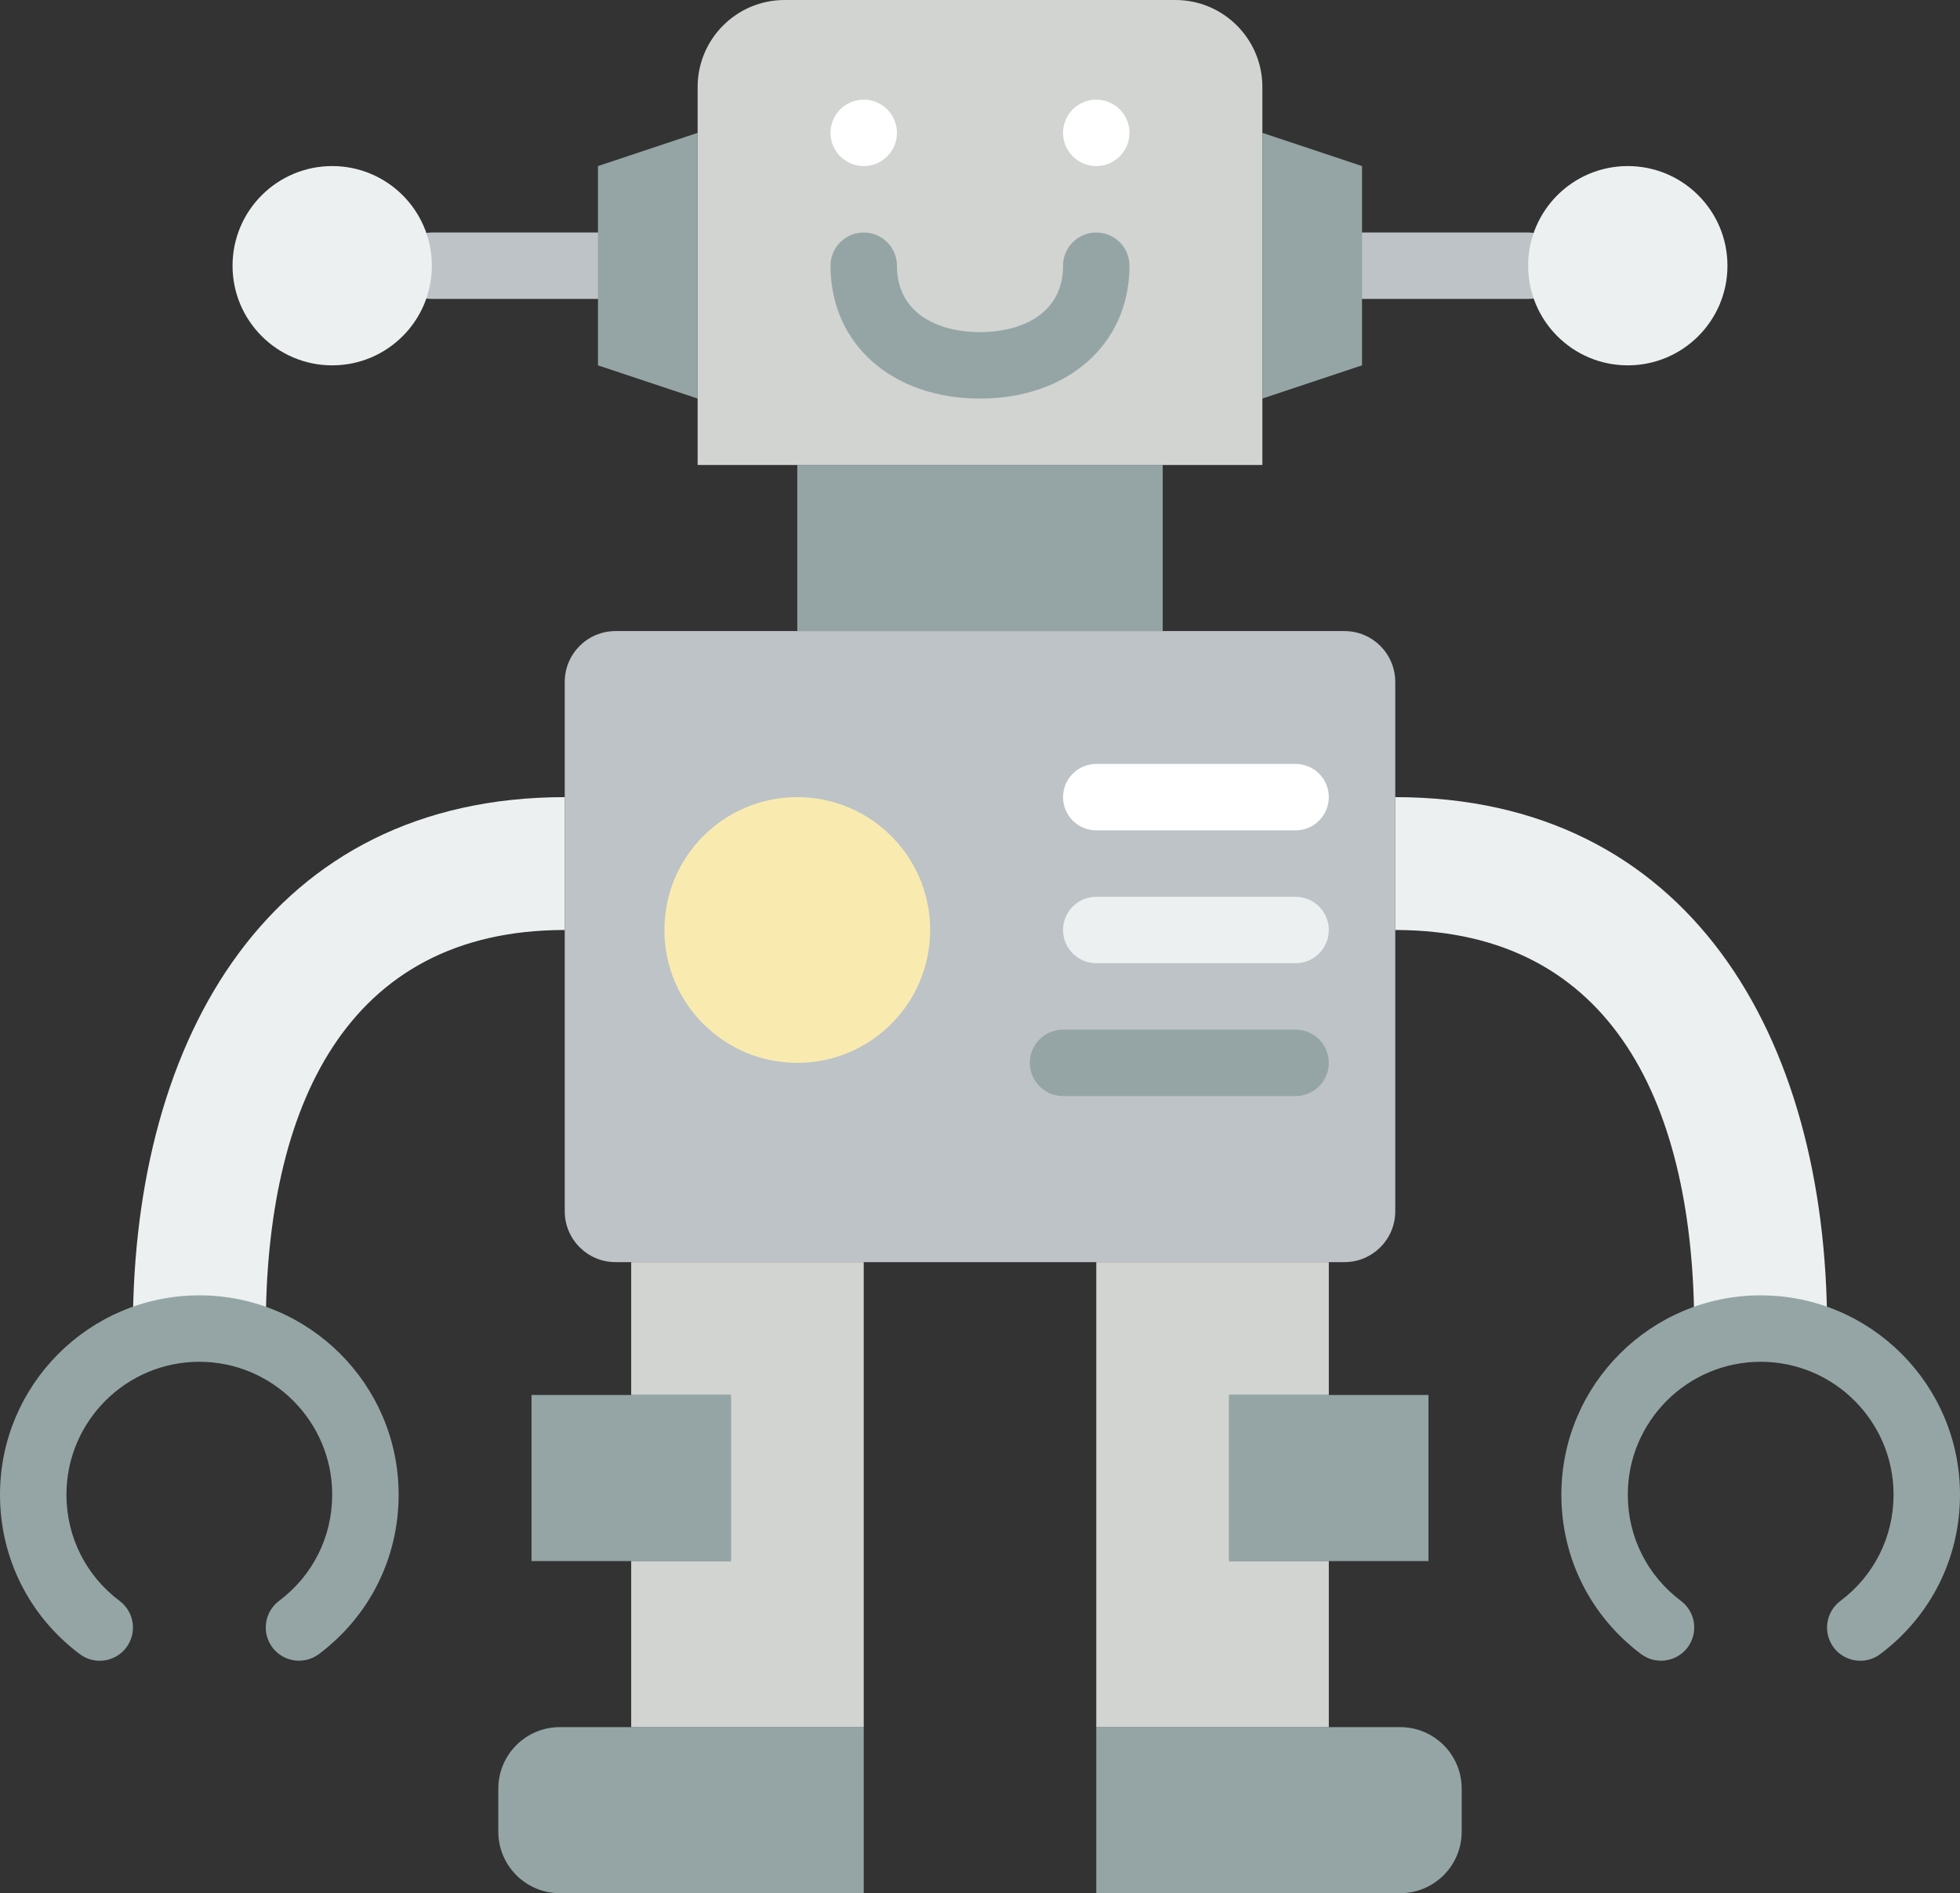 <?xml version="1.0" encoding="UTF-8" standalone="no"?>
<svg width="59px" height="57px" viewBox="0 0 59 57" version="1.1" xmlns="http://www.w3.org/2000/svg" xmlns:xlink="http://www.w3.org/1999/xlink" xmlns:sketch="http://www.bohemiancoding.com/sketch/ns">
    <rect x="0" y="0" width="59" height="57" fill="#333333" stroke="none"/>
    <!-- Generator: Sketch 3.2.2 (9983) - http://www.bohemiancoding.com/sketch -->
    <title>30 - Toy Robot (Flat)</title>
    <desc>Created with Sketch.</desc>
    <defs></defs>
    <g id="Page-1" stroke="none" stroke-width="1" fill="none" fill-rule="evenodd" sketch:type="MSPage">
        <g id="30---Toy-Robot-(Flat)" sketch:type="MSLayerGroup">
            <path d="M18,9 L13,9 C12.448,9 12,8.552 12,8 C12,7.448 12.448,7 13,7 L18,7 C18.552,7 19,7.448 19,8 C19,8.552 18.552,9 18,9" id="Fill-12" fill="#BDC3C7" sketch:type="MSShapeGroup"></path>
            <path d="M46,9 L41,9 C40.448,9 40,8.552 40,8 C40,7.448 40.448,7 41,7 L46,7 C46.552,7 47,7.448 47,8 C47,8.552 46.552,9 46,9" id="Fill-13" fill="#BDC3C7" sketch:type="MSShapeGroup"></path>
            <path d="M40.47,38 L18.53,38 C17.685,38 17,37.315 17,36.47 L17,20.53 C17,19.685 17.685,19 18.53,19 L40.47,19 C41.315,19 42,19.685 42,20.53 L42,36.47 C42,37.315 41.315,38 40.47,38" id="Fill-162" fill="#BDC3C7" sketch:type="MSShapeGroup"></path>
            <path d="M24,14 L35,14 L35,19 L24,19 L24,14 Z" id="Fill-163" fill="#95A5A5" sketch:type="MSShapeGroup"></path>
            <path d="M38,14 L21,14 L21,2.619 C21,1.173 22.173,0 23.619,0 L35.381,0 C36.827,0 38,1.173 38,2.619 L38,14" id="Fill-164" fill="#D1D4D1" sketch:type="MSShapeGroup"></path>
            <path d="M27,4 C27,4.552 26.552,5 26,5 C25.448,5 25,4.552 25,4 C25,3.448 25.448,3 26,3 C26.552,3 27,3.448 27,4" id="Fill-165" fill="#FFFFFF" sketch:type="MSShapeGroup"></path>
            <path d="M34,4 C34,4.552 33.552,5 33,5 C32.448,5 32,4.552 32,4 C32,3.448 32.448,3 33,3 C33.552,3 34,3.448 34,4" id="Fill-166" fill="#FFFFFF" sketch:type="MSShapeGroup"></path>
            <path d="M21,12 L18,11 L18,5 L21,4 L21,12" id="Fill-167" fill="#95A5A5" sketch:type="MSShapeGroup"></path>
            <path d="M38,12 L41,11 L41,5 L38,4 L38,12" id="Fill-168" fill="#95A5A5" sketch:type="MSShapeGroup"></path>
            <path d="M4,40 L8,40 C8,33.383 10.383,28 17,28 L17,24 C8.178,24 4,31.178 4,40" id="Fill-169" fill="#ECF0F1" sketch:type="MSShapeGroup"></path>
            <path d="M28,28 C28,30.209 26.209,32 24,32 C21.791,32 20,30.209 20,28 C20,25.791 21.791,24 24,24 C26.209,24 28,25.791 28,28" id="Fill-170" fill="#F9EBB0" sketch:type="MSShapeGroup"></path>
            <path d="M39,33 L32,33 C31.448,33 31,32.552 31,32 C31,31.448 31.448,31 32,31 L39,31 C39.552,31 40,31.448 40,32 C40,32.552 39.552,33 39,33" id="Fill-171" fill="#95A5A5" sketch:type="MSShapeGroup"></path>
            <path d="M39,29 L33,29 C32.448,29 32,28.552 32,28 C32,27.448 32.448,27 33,27 L39,27 C39.552,27 40,27.448 40,28 C40,28.552 39.552,29 39,29" id="Fill-172" fill="#ECF0F1" sketch:type="MSShapeGroup"></path>
            <path d="M39,25 L33,25 C32.448,25 32,24.552 32,24 C32,23.448 32.448,23 33,23 L39,23 C39.552,23 40,23.448 40,24 C40,24.552 39.552,25 39,25" id="Fill-173" fill="#FFFFFF" sketch:type="MSShapeGroup"></path>
            <path d="M3.002,50.002 C2.793,50.002 2.582,49.937 2.402,49.802 C0.876,48.657 0,46.906 0,45 C0,41.691 2.691,39 6,39 C9.309,39 12,41.691 12,45 C12,46.905 11.126,48.654 9.601,49.8 C9.158,50.131 8.532,50.042 8.2,49.601 C7.869,49.159 7.958,48.532 8.399,48.2 C9.417,47.437 10,46.27 10,45 C10,42.794 8.206,41 6,41 C3.794,41 2,42.794 2,45 C2,46.271 2.584,47.438 3.603,48.202 C4.044,48.534 4.134,49.16 3.802,49.602 C3.606,49.864 3.306,50.002 3.002,50.002" id="Fill-174" fill="#95A5A5" sketch:type="MSShapeGroup"></path>
            <path d="M55,40 L51,40 C51,33.383 48.617,28 42,28 L42,24 C50.822,24 55,31.178 55,40" id="Fill-175" fill="#ECF0F1" sketch:type="MSShapeGroup"></path>
            <path d="M55.999,50.002 C55.694,50.002 55.394,49.864 55.198,49.602 C54.866,49.16 54.956,48.534 55.398,48.202 C56.416,47.438 57,46.271 57,45 C57,42.794 55.206,41 53,41 C50.794,41 49,42.794 49,45 C49,46.27 49.584,47.437 50.601,48.2 C51.042,48.532 51.131,49.159 50.8,49.601 C50.467,50.042 49.842,50.131 49.399,49.8 C47.875,48.654 47,46.905 47,45 C47,41.691 49.691,39 53,39 C56.309,39 59,41.691 59,45 C59,46.906 58.125,48.657 56.598,49.802 C56.418,49.937 56.207,50.002 55.999,50.002" id="Fill-176" fill="#95A5A5" sketch:type="MSShapeGroup"></path>
            <path d="M26,57 L16.853,57 C15.83,57 15,56.171 15,55.147 L15,53.853 C15,52.83 15.83,52 16.853,52 L26,52 L26,57" id="Fill-177" fill="#95A5A5" sketch:type="MSShapeGroup"></path>
            <path d="M42.147,57 L33,57 L33,52 L42.147,52 C43.171,52 44,52.83 44,53.853 L44,55.147 C44,56.171 43.171,57 42.147,57" id="Fill-178" fill="#95A5A5" sketch:type="MSShapeGroup"></path>
            <path d="M29.5,12 C26.851,12 25,10.355 25,8 C25,7.448 25.448,7 26,7 C26.552,7 27,7.448 27,8 C27,9.475 28.292,10 29.5,10 C30.708,10 32,9.475 32,8 C32,7.448 32.448,7 33,7 C33.552,7 34,7.448 34,8 C34,10.355 32.149,12 29.5,12" id="Fill-179" fill="#95A5A5" sketch:type="MSShapeGroup"></path>
            <path d="M16,42 L22,42 L22,47 L16,47 L16,42 Z" id="Fill-210" fill="#95A5A5" sketch:type="MSShapeGroup"></path>
            <path d="M37,42 L43,42 L43,47 L37,47 L37,42 Z" id="Fill-211" fill="#95A5A5" sketch:type="MSShapeGroup"></path>
            <path d="M37,47 L37,42 L40,42 L40,38 L33,38 L33,52 L40,52 L40,47 L37,47" id="Fill-212" fill="#D1D4D1" sketch:type="MSShapeGroup"></path>
            <path d="M19,38 L19,42 L22,42 L22,47 L19,47 L19,52 L26,52 L26,38 L19,38" id="Fill-213" fill="#D1D4D1" sketch:type="MSShapeGroup"></path>
            <path d="M52,8 C52,9.657 50.657,11 49,11 C47.343,11 46,9.657 46,8 C46,6.343 47.343,5 49,5 C50.657,5 52,6.343 52,8" id="Fill-214" fill="#ECF0F1" sketch:type="MSShapeGroup"></path>
            <path d="M13,8 C13,9.657 11.657,11 10,11 C8.343,11 7,9.657 7,8 C7,6.343 8.343,5 10,5 C11.657,5 13,6.343 13,8" id="Fill-215" fill="#ECF0F1" sketch:type="MSShapeGroup"></path>
        </g>
    </g>
</svg>
